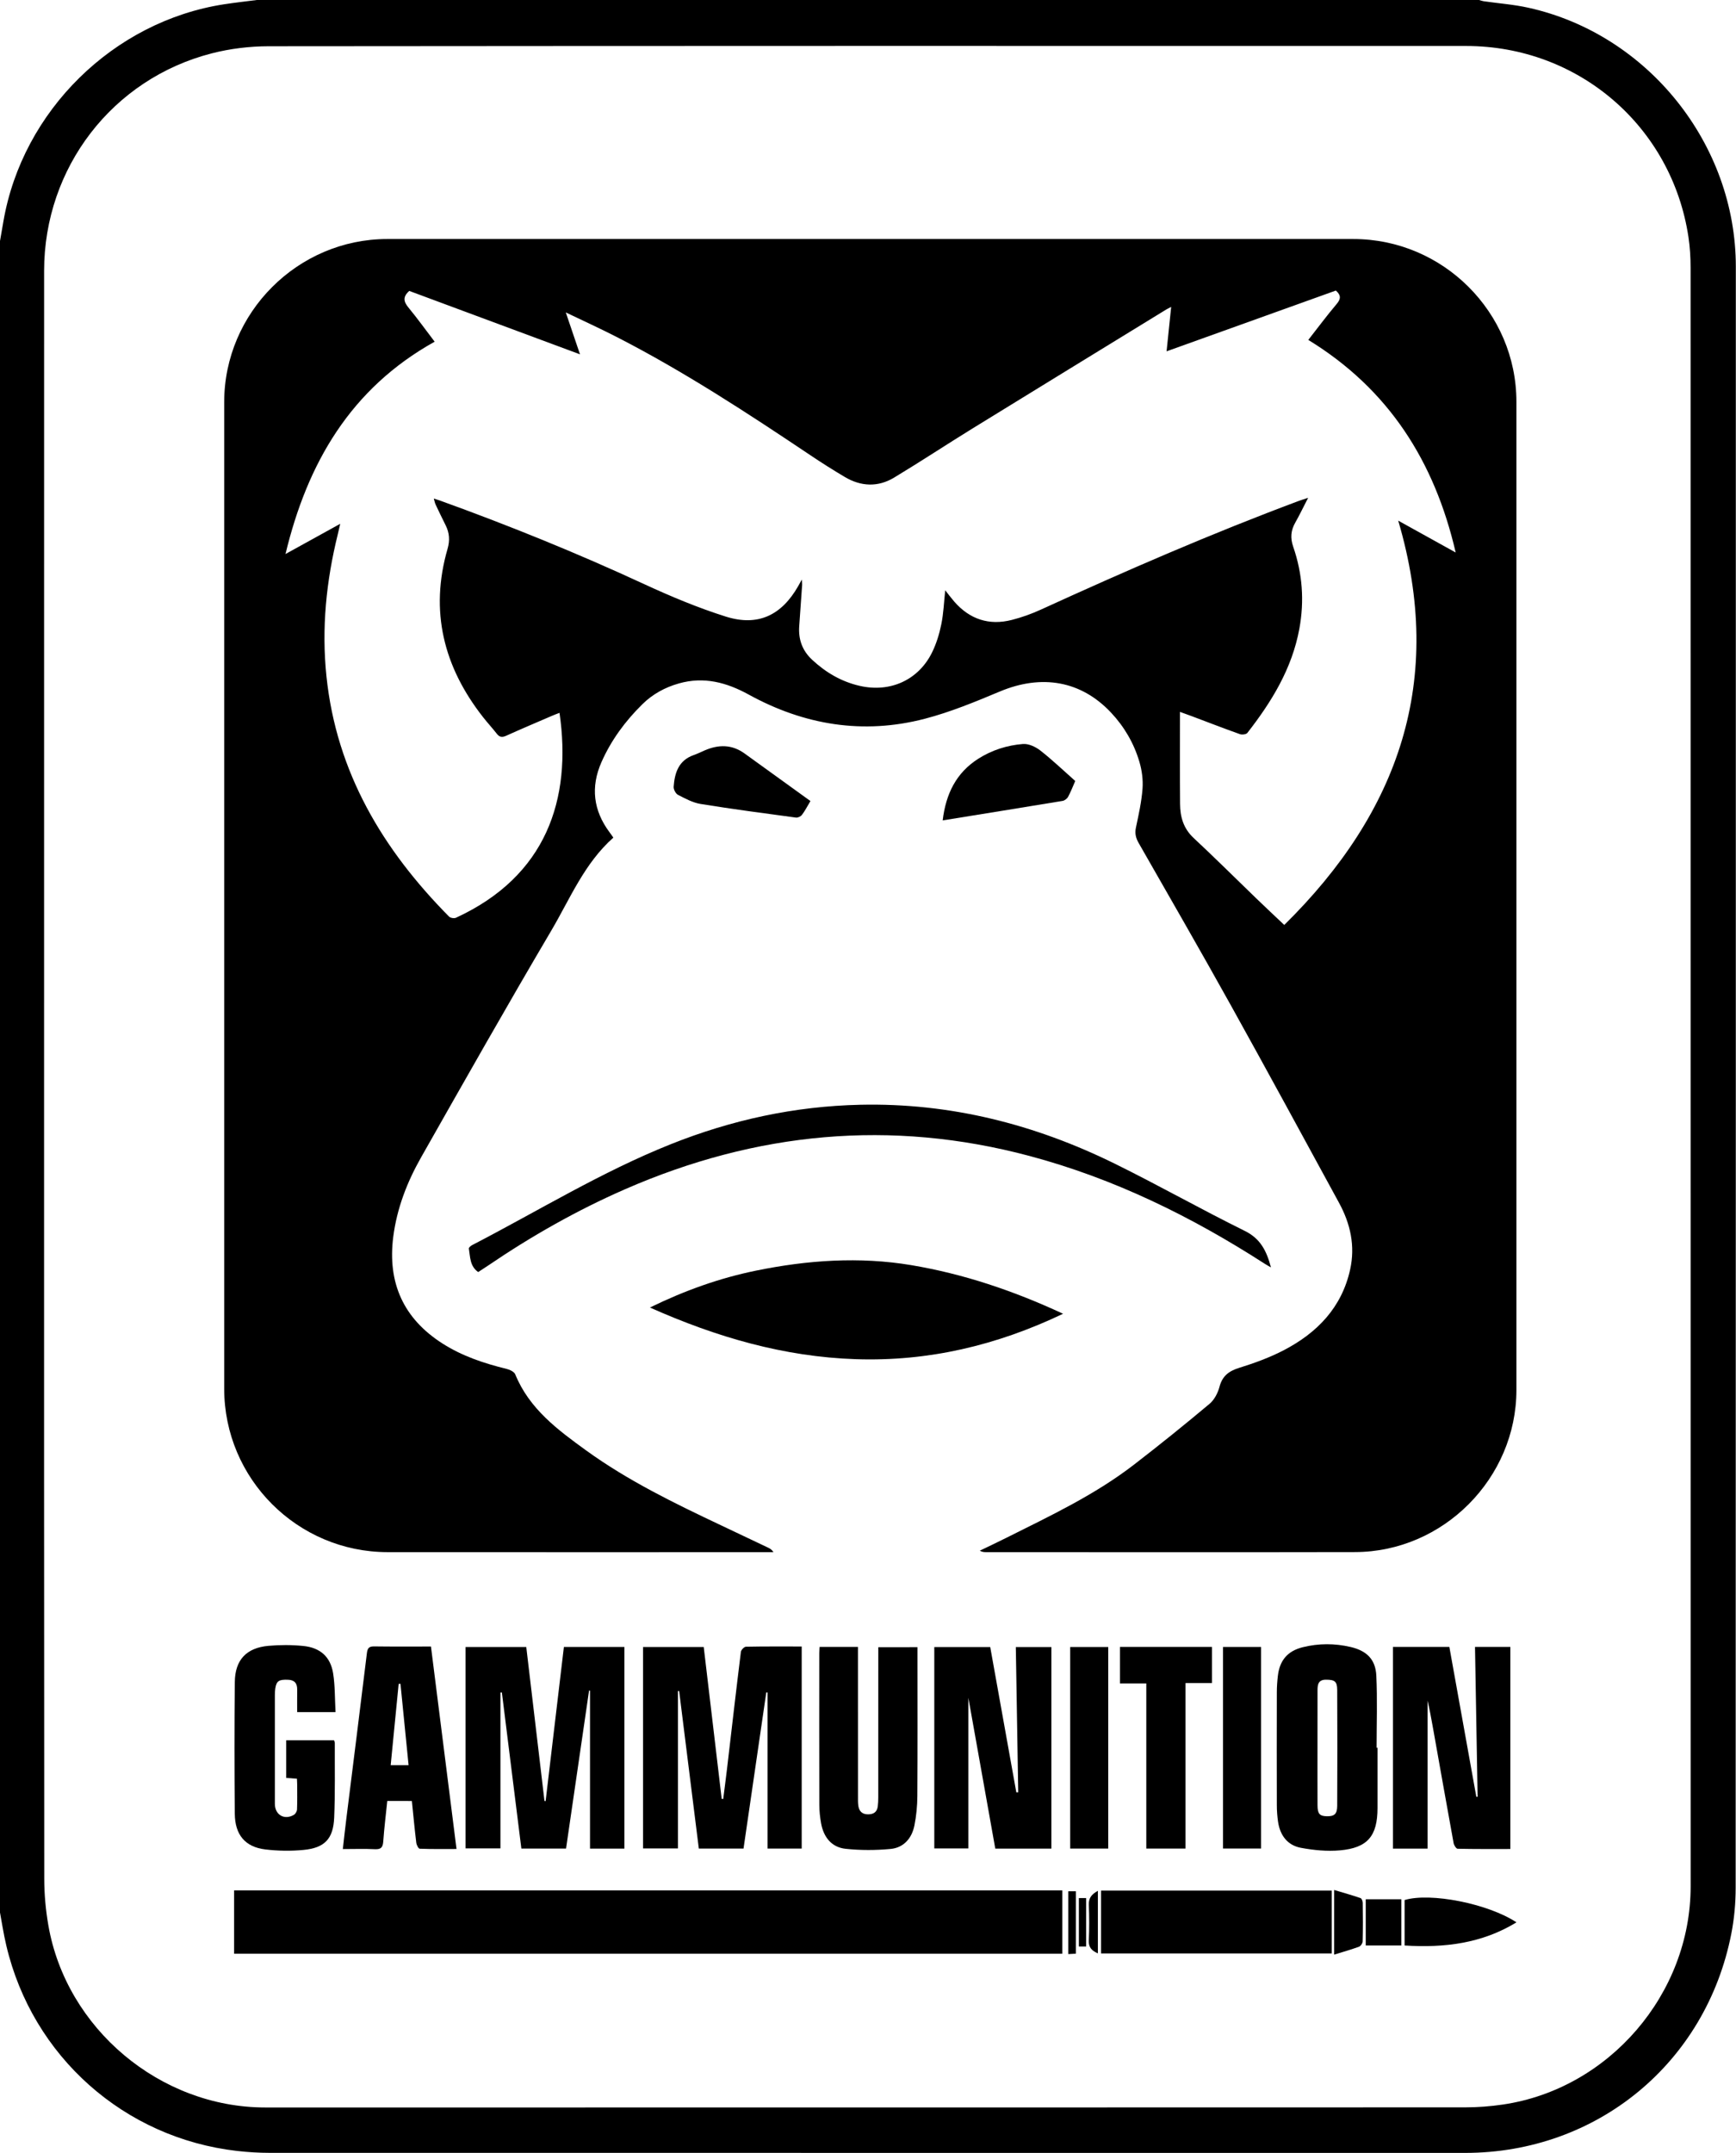 <?xml version="1.0" encoding="utf-8"?>
<!-- Generator: Adobe Illustrator 25.4.1, SVG Export Plug-In . SVG Version: 6.00 Build 0)  -->
<svg version="1.1" id="Layer_1" xmlns="http://www.w3.org/2000/svg" xmlns:xlink="http://www.w3.org/1999/xlink" x="0px" y="0px"
	 viewBox="0 0 612 758.84" style="enable-background:new 0 0 612 758.84;" xml:space="preserve">
<path d="M-0.29,672.48c0-195.29,0-390.57,0-585.86c0.5-2.88,1-5.77,1.5-8.65C7.95,39.07,39.97,7.56,78.92,1.52
	C82.77,0.93,86.65,0.5,90.51,0C234.14,0,377.77,0,521.4,0c0.56,0.15,1.11,0.35,1.67,0.44c5.27,0.76,10.62,1.14,15.8,2.3
	c42.1,9.35,73.07,48.11,73.07,91.26c0,190.46,0.01,380.92-0.06,571.38c0,5.39-0.49,10.87-1.52,16.15
	c-8.92,45.67-47.39,77.31-93.86,77.32c-140.47,0.01-280.94,0.01-421.41-0.02c-3.84,0-7.69-0.24-11.5-0.67
	c-39.82-4.55-72.17-33.33-81.36-72.38C1.18,681.38,0.54,676.91-0.29,672.48z M15.54,379.47c0,94.23-0.02,188.46,0.06,282.69
	c0,5.48,0.5,11.02,1.44,16.42c6.3,36.48,39.44,64.25,76.45,64.25c141,0,282.01,0.01,423.01-0.04c4.44,0,8.92-0.34,13.31-0.99
	c37.39-5.48,66.2-38.96,66.2-76.9c0.01-190.21,0.01-380.42-0.02-570.62c0-3.57-0.22-7.18-0.75-10.71
	c-5.85-39.01-38.78-67.35-78.36-67.36c-140.74-0.03-281.48-0.04-422.22,0.09c-6.66,0.01-13.5,0.84-19.95,2.49
	c-35.1,8.98-59.15,40.36-59.16,76.68C15.53,190.14,15.55,284.8,15.54,379.47z"/>
<path d="M216.23,295.24c-10.26,9.11-15.24,21.51-21.85,32.72c-15.62,26.49-30.77,53.25-45.94,80c-4.94,8.7-8.53,17.99-9.81,28.03
	c-2.05,16.17,3.59,28.79,17.4,37.59c6.94,4.42,14.62,6.98,22.55,8.92c1.14,0.28,2.7,1.01,3.07,1.94
	c4.95,12.15,14.97,19.55,25.04,26.84c14.8,10.7,31.16,18.63,47.59,26.4c5.53,2.61,11.05,5.23,16.57,7.86
	c0.67,0.32,1.3,0.72,1.82,1.56c-0.83,0-1.65,0-2.48,0c-44.52,0-89.04,0.02-133.56-0.01c-31.76-0.02-57.59-25.87-57.59-57.59
	c0-115.92,0-231.85,0-347.77c0-31.52,25.93-57.47,57.46-57.48c113.53-0.01,227.07-0.01,340.6,0c31.62,0,57.49,25.83,57.49,57.37
	c0.01,116.1,0.01,232.2,0,348.3c0,31.12-25.77,57.09-56.9,57.15c-43.38,0.09-86.77,0.02-130.15,0.02c-0.67,0-1.33-0.06-2.13-0.51
	c3.09-1.49,6.19-2.95,9.26-4.49c15.55-7.78,31.32-15.19,45.17-25.89c9-6.94,17.85-14.08,26.56-21.38c1.68-1.41,2.93-3.8,3.5-5.97
	c1.01-3.84,3.27-5.57,6.96-6.72c5.4-1.68,10.79-3.64,15.79-6.25c11.71-6.11,20.36-15.01,23.32-28.39c1.85-8.33,0.1-16.16-3.91-23.52
	c-12.67-23.24-25.29-46.51-38.15-69.64c-10.66-19.17-21.62-38.16-32.5-57.21c-1.01-1.76-1.39-3.4-0.95-5.45
	c0.96-4.52,1.98-9.08,2.32-13.68c0.23-3.13-0.21-6.47-1.11-9.5c-1.93-6.52-5.33-12.36-10.01-17.33
	c-10.54-11.21-24.4-13.6-39.14-7.44c-8.67,3.63-17.45,7.27-26.52,9.63c-21.7,5.65-42.48,2.22-62.03-8.52
	c-7.82-4.3-15.81-6.44-24.64-3.94c-4.89,1.38-9.27,3.78-12.86,7.32c-6.02,5.93-11.01,12.66-14.44,20.44
	c-3.86,8.76-2.87,17.03,2.86,24.71C215.34,293.95,215.72,294.53,216.23,295.24z M153.23,120.44c-29.67,16.52-44.9,42.87-52.58,74.84
	c6.44-3.56,12.56-6.94,19.29-10.65c-0.41,1.79-0.61,2.71-0.84,3.62c-4.09,16.51-5.79,33.19-4.01,50.18
	c3.52,33.78,19.84,61.03,43.22,84.65c0.48,0.49,1.8,0.7,2.43,0.41c31.8-14.64,40.91-41.66,36.51-72.23
	c-0.92,0.36-1.8,0.68-2.66,1.05c-5.37,2.32-10.76,4.59-16.09,7c-1.43,0.65-2.38,0.59-3.37-0.69c-1.55-2-3.29-3.86-4.85-5.86
	c-13.9-17.71-18.85-37.36-12.5-59.31c0.87-3.01,0.66-5.62-0.68-8.31c-1.21-2.42-2.39-4.86-3.54-7.31c-0.27-0.57-0.37-1.21-0.63-2.1
	c0.92,0.3,1.49,0.46,2.05,0.66c24.48,8.83,48.57,18.6,72.2,29.54c9.33,4.31,18.89,8.31,28.68,11.4
	c11.32,3.57,19.66-0.42,25.55-10.77c0.32-0.57,0.63-1.14,1.26-2.28c0.07,1.05,0.14,1.45,0.11,1.84c-0.34,4.88-0.69,9.76-1.03,14.64
	c-0.32,4.63,1.09,8.56,4.53,11.77c4.83,4.51,10.34,7.74,16.8,9.22c10.72,2.46,20.7-2.03,25.5-11.78c1.52-3.09,2.57-6.52,3.26-9.91
	c0.79-3.86,0.94-7.85,1.38-11.99c1.13,1.42,2.11,2.74,3.18,3.97c5.45,6.25,12.27,8.51,20.29,6.47c3.53-0.9,7.02-2.15,10.33-3.67
	c29.94-13.69,60.11-26.81,90.96-38.32c0.84-0.31,1.7-0.56,3.18-1.05c-1.73,3.35-3.04,6.1-4.54,8.75c-1.57,2.76-1.79,5.41-0.72,8.49
	c3.26,9.43,3.98,19.11,2.16,28.95c-2.58,13.99-9.75,25.69-18.32,36.67c-0.41,0.53-1.86,0.71-2.6,0.45
	c-5.67-2.02-11.29-4.2-16.93-6.32c-1.34-0.5-2.68-0.98-4.23-1.54c0,11.09-0.05,21.76,0.03,32.43c0.03,4.57,1.19,8.67,4.79,12.02
	c7.48,6.97,14.73,14.2,22.09,21.3c3.25,3.14,6.55,6.22,9.86,9.35c40.48-39.84,56.76-86.33,40.17-142.51
	c7.03,3.89,13.4,7.42,20.26,11.23c-7.47-32.22-23.68-57.62-51.96-74.93c3.43-4.38,6.6-8.65,10.03-12.7c1.54-1.82,1.47-3.13-0.32-4.7
	c-19.73,7.08-39.54,14.19-59.67,21.42c0.56-5.47,1.07-10.36,1.62-15.65c-0.87,0.46-1.34,0.67-1.77,0.93
	c-22.71,13.94-45.44,27.85-68.13,41.83c-9.29,5.73-18.41,11.75-27.76,17.39c-5.71,3.45-11.71,3.18-17.43-0.23
	c-4.13-2.45-8.2-5.02-12.18-7.7c-22.07-14.79-44.29-29.34-67.96-41.5c-5.83-3-11.81-5.72-18.19-8.78c1.73,5.1,3.28,9.67,5.01,14.77
	c-20.46-7.6-40.38-14.99-60.19-22.35c-2.31,2.03-2.04,3.76-0.28,5.87C147.17,112.26,150.07,116.3,153.23,120.44z"/>
<path d="M82.53,688.64c0-7.41,0-14.81,0-22.33c97.32,0,194.53,0,291.96,0c0,7.38,0,14.76,0,22.33
	C277.23,688.64,179.96,688.64,82.53,688.64z"/>
<path d="M229.12,460.87c12.31-6.01,24.58-10.39,37.43-13.01c18.11-3.7,36.41-4.99,54.7-1.93c18.39,3.08,35.98,8.99,53.52,17.14
	c-23.49,11.21-47.55,16.85-73.05,16.01C276.38,478.24,252.6,471.33,229.12,460.87z"/>
<path d="M270.14,596.54c-2.66,18.29-5.33,36.58-8.02,55.03c-5.25,0-10.37,0-15.76,0c-2.31-18.5-4.62-37.02-6.94-55.54
	c-0.14,0.01-0.28,0.02-0.42,0.02c0,18.42,0,36.85,0,55.48c-4.18,0-8.15,0-12.3,0c0-23.64,0-47.21,0-70.99c7.02,0,14.05,0,21.39,0
	c2.11,17.85,4.22,35.68,6.33,53.51c0.18,0.02,0.36,0.03,0.54,0.05c0.45-3.57,0.93-7.15,1.35-10.72c1.61-13.72,3.18-27.44,4.88-41.14
	c0.09-0.69,1.16-1.8,1.79-1.81c6.47-0.13,12.93-0.08,19.65-0.08c0,23.78,0,47.41,0,71.22c-4.01,0-7.98,0-12.04,0
	c0-18.42,0-36.71,0-55C270.43,596.56,270.29,596.55,270.14,596.54z"/>
<path d="M220.12,651.59c-4.08,0-8.06,0-12.12,0c0-18.66,0-37.17,0-55.67c-0.11-0.02-0.22-0.03-0.33-0.05
	c-2.7,18.52-5.4,37.04-8.12,55.71c-5.23,0-10.35,0-15.75,0c-2.29-18.37-4.58-36.69-6.87-55.02c-0.17,0.01-0.34,0.02-0.51,0.03
	c0,18.23,0,36.46,0,54.92c-4.22,0-8.18,0-12.29,0c0-23.6,0-47.18,0-70.97c7.03,0,14.06,0,21.4,0c2.14,18.05,4.28,36.16,6.42,54.27
	c0.13,0.01,0.27,0.03,0.4,0.04c2.14-18.06,4.28-36.11,6.44-54.33c7.15,0,14.18,0,21.33,0C220.12,604.25,220.12,627.84,220.12,651.59
	z"/>
<path d="M168.58,448.37c-2.98-2.09-2.8-5.34-3.29-8.28c-0.06-0.34,0.66-0.96,1.14-1.21c23.25-12.04,45.63-25.83,70.03-35.57
	c21.43-8.56,43.67-13.4,66.83-13.91c31.7-0.7,61.48,6.87,89.73,20.78c15.43,7.6,30.42,16.09,45.84,23.7
	c5.57,2.75,7.69,7.15,9.19,12.84c-0.88-0.51-1.52-0.84-2.13-1.24c-25.85-16.66-53.18-30.09-83.01-38.04
	C314,394.4,266.52,399,220.32,419.19c-16.94,7.41-32.95,16.49-48.23,26.88C170.94,446.85,169.77,447.6,168.58,448.37z"/>
<path d="M519.99,580.5c4.22,0,8.22,0,12.46,0c0,23.64,0,47.27,0,71.23c-6.23,0-12.41,0.05-18.59-0.09c-0.5-0.01-1.27-1.23-1.41-1.98
	c-2.49-13.67-4.91-27.35-7.35-41.02c-0.55-3.08-1.12-6.16-1.83-9.22c0,17.35,0,34.7,0,52.18c-3.99,0-8.06,0-12.21,0
	c0-23.75,0-47.35,0-71.09c6.55,0,13,0,19.89,0c3.16,17.54,6.33,35.19,9.51,52.83c0.15-0.01,0.3-0.02,0.45-0.03
	C520.6,615.81,520.3,598.32,519.99,580.5z"/>
<path d="M341.38,598.43c0,17.76,0,35.31,0,53.09c-3.76,0-7.81,0-12.01,0c0-23.62,0-47.19,0-70.97c6.53,0,13.03,0,19.72,0
	c3.07,17.09,6.14,34.16,9.2,51.22c0.22-0.01,0.45-0.02,0.67-0.03c-0.28-16.99-0.56-33.98-0.85-51.19c4.23,0,8.28,0,12.54,0
	c0,23.64,0,47.27,0,71.04c-6.52,0-12.96,0-19.78,0C347.73,633.98,344.57,616.28,341.38,598.43z"/>
<path d="M485.62,616.04c0,7.08,0.01,14.17,0,21.25c-0.01,9.84-3.46,14.05-13.26,14.92c-4.53,0.4-9.26-0.06-13.75-0.9
	c-4.76-0.89-7.37-4.43-8.06-9.22c-0.27-1.9-0.42-3.83-0.42-5.75c-0.04-13.29-0.03-26.59,0-39.88c0-1.92,0.14-3.84,0.36-5.75
	c0.63-5.48,3.43-8.78,8.79-10.11c5.6-1.39,11.26-1.39,16.88-0.07c5.63,1.32,8.77,4.35,9.04,10.08c0.4,8.46,0.1,16.95,0.1,25.42
	C485.4,616.04,485.51,616.04,485.62,616.04z M464.46,615.81c0,6.82-0.02,13.65,0.01,20.47c0.01,3.04,0.73,3.85,3.29,3.9
	c2.63,0.05,3.63-0.76,3.65-3.62c0.07-13.65,0.07-27.29,0-40.94c-0.02-3-0.93-3.55-3.9-3.57c-2.78-0.02-3.05,1.7-3.04,3.82
	C464.47,602.52,464.46,609.17,464.46,615.81z"/>
<path d="M323.45,580.59c0,1.01,0,1.95,0,2.89c0,16.53,0.06,33.05-0.05,49.58c-0.02,3.47-0.36,7-1.04,10.4
	c-0.91,4.49-3.76,7.81-8.39,8.25c-5.25,0.5-10.62,0.51-15.86-0.05c-4.96-0.53-7.75-4.1-8.64-8.95c-0.39-2.14-0.62-4.34-0.63-6.51
	c-0.05-17.84-0.03-35.68-0.02-53.51c0-0.68,0.08-1.37,0.13-2.19c4.45,0,8.79,0,13.51,0c0,1.1,0,2.11,0,3.12
	c0,16.53,0,33.05,0.01,49.58c0,1.14-0.04,2.29,0.14,3.4c0.3,1.88,1.4,2.91,3.41,2.91c1.97,0,3.18-0.83,3.43-2.82
	c0.13-1.04,0.17-2.09,0.17-3.13c0.01-16.53,0.01-33.05,0.01-49.58c0-1.04,0-2.09,0-3.38C314.23,580.59,318.7,580.59,323.45,580.59z"
	/>
<path d="M118.29,603.48c-4.86,0-9.03,0-13.53,0c0-2.73-0.02-5.33,0.01-7.92c0.03-2.23-0.93-3.41-3.26-3.49
	c-3.17-0.11-4.04,0.41-4.46,3.07c-0.12,0.77-0.15,1.57-0.15,2.35c-0.01,12.77-0.01,25.55,0,38.32c0,3.89,3.36,5.85,6.72,3.87
	c0.55-0.33,1.06-1.22,1.09-1.88c0.12-2.88,0.06-5.77,0.06-8.66c0-0.68-0.06-1.37-0.09-2.18c-1.31-0.1-2.49-0.19-3.78-0.29
	c0-4.44,0-8.77,0-13.26c5.7,0,11.25,0,16.87,0c0.1,0.36,0.27,0.69,0.26,1.02c-0.04,8.75,0.15,17.5-0.22,26.23
	c-0.31,7.48-3.35,10.67-10.74,11.39c-4.48,0.44-9.09,0.37-13.56-0.17c-7.07-0.86-10.67-5.13-10.74-12.58
	c-0.14-15.48-0.16-30.97,0.01-46.46c0.09-7.78,4.09-12.01,11.83-12.72c4.06-0.37,8.21-0.36,12.27,0.04c5.99,0.59,9.6,3.79,10.55,9.6
	C118.14,594.2,118.02,598.77,118.29,603.48z"/>
<path d="M136.53,634.8c-0.49,4.8-1.08,9.48-1.41,14.18c-0.14,2.05-0.69,2.93-2.92,2.82c-3.65-0.19-7.32-0.05-11.34-0.05
	c0.43-3.77,0.81-7.3,1.25-10.81c2.42-19.43,4.88-38.85,7.24-58.29c0.21-1.77,0.8-2.36,2.58-2.33c6.55,0.09,13.11,0.04,20,0.04
	c3,23.74,5.98,47.36,9.01,71.37c-4.5,0-8.75,0.07-12.99-0.1c-0.44-0.02-1.11-1.36-1.2-2.14c-0.59-4.85-1.04-9.72-1.55-14.68
	C142.34,634.8,139.64,634.8,136.53,634.8z M144.04,622.19c-0.97-9.69-1.91-19.19-2.86-28.69c-0.21,0.01-0.43,0.02-0.64,0.03
	c-0.93,9.53-1.87,19.07-2.81,28.66C140.02,622.19,141.9,622.19,144.04,622.19z"/>
<path d="M469.47,666.39c0,7.44,0,14.69,0,22.15c-27.08,0-54.12,0-81.31,0c0-7.32,0-14.63,0-22.15
	C415.14,666.39,442.18,666.39,469.47,666.39z"/>
<path d="M427.27,580.5c0,4.36,0,8.36,0,12.73c-3.07,0-6.07,0-9.33,0c0,19.64,0,38.91,0,58.35c-4.69,0-9.1,0-13.83,0
	c0-19.4,0-38.68,0-58.22c-3.25,0-6.19,0-9.29,0c0-4.42,0-8.56,0-12.85C405.67,580.5,416.37,580.5,427.27,580.5z"/>
<path d="M377.28,580.53c4.49,0,8.9,0,13.41,0c0,23.71,0,47.28,0,71.04c-4.49,0-8.89,0-13.41,0
	C377.28,627.84,377.28,604.28,377.28,580.53z"/>
<path d="M431.15,580.52c4.64,0,8.97,0,13.42,0c0,23.74,0,47.3,0,71.04c-4.49,0-8.9,0-13.42,0
	C431.15,627.85,431.15,604.28,431.15,580.52z"/>
<path d="M332.33,289.17c1.12-9.36,4.75-16.76,12.54-21.73c4.8-3.06,10.17-4.75,15.76-5.2c2-0.16,4.48,1.01,6.15,2.32
	c4.24,3.32,8.15,7.07,12.28,10.72c-0.86,1.96-1.57,3.83-2.52,5.58c-0.35,0.65-1.22,1.32-1.94,1.44
	C360.66,284.61,346.72,286.84,332.33,289.17z"/>
<path d="M285.71,282.35c-1.16,1.94-1.95,3.5-2.99,4.86c-0.42,0.56-1.44,1.06-2.11,0.97c-11.23-1.51-22.47-2.99-33.65-4.81
	c-2.76-0.45-5.42-1.9-7.95-3.21c-0.81-0.42-1.59-1.92-1.52-2.86c0.35-4.92,1.76-9.29,7.06-11.15c1.31-0.46,2.57-1.09,3.85-1.64
	c4.9-2.12,9.62-2.17,14.12,1.1C270.19,271.17,277.9,276.71,285.71,282.35z"/>
<path d="M495.17,685.74c0-5.59,0-10.81,0-16.02c9.04-2.75,29.41,1.24,39.44,7.86C522.4,685.04,509.19,686.62,495.17,685.74z"/>
<path d="M481.47,669.44c4.25,0,8.32,0,12.56,0c0,5.45,0,10.8,0,16.29c-4.19,0-8.26,0-12.56,0
	C481.47,680.35,481.47,675.01,481.47,669.44z"/>
<path d="M470.33,688.96c0-7.75,0-15.04,0-22.79c3.26,0.98,6.31,1.83,9.3,2.86c0.42,0.14,0.79,1.1,0.79,1.69
	c0.06,4.53,0.09,9.07-0.03,13.6c-0.02,0.65-0.7,1.64-1.31,1.86C476.34,687.18,473.51,687.97,470.33,688.96z"/>
<path d="M376.61,666.62c0.92,0,1.73,0,2.68,0c0,7.37,0,14.58,0,22c-0.87,0.05-1.69,0.09-2.68,0.15
	C376.61,681.31,376.61,674.03,376.61,666.62z"/>
<path d="M387.04,666.47c0,7.53,0,14.68,0,22.05c-2.13-0.94-3.31-2.08-3.2-4.53c0.19-4.19,0.17-8.4,0.01-12.59
	C383.75,669.03,384.82,667.68,387.04,666.47z"/>
<path d="M380.34,686.09c0-5.81,0-11.38,0-17.07c0.87,0,1.62,0,2.57,0c0,5.7,0,11.32,0,17.07
	C382.04,686.09,381.27,686.09,380.34,686.09z"/>
</svg>
